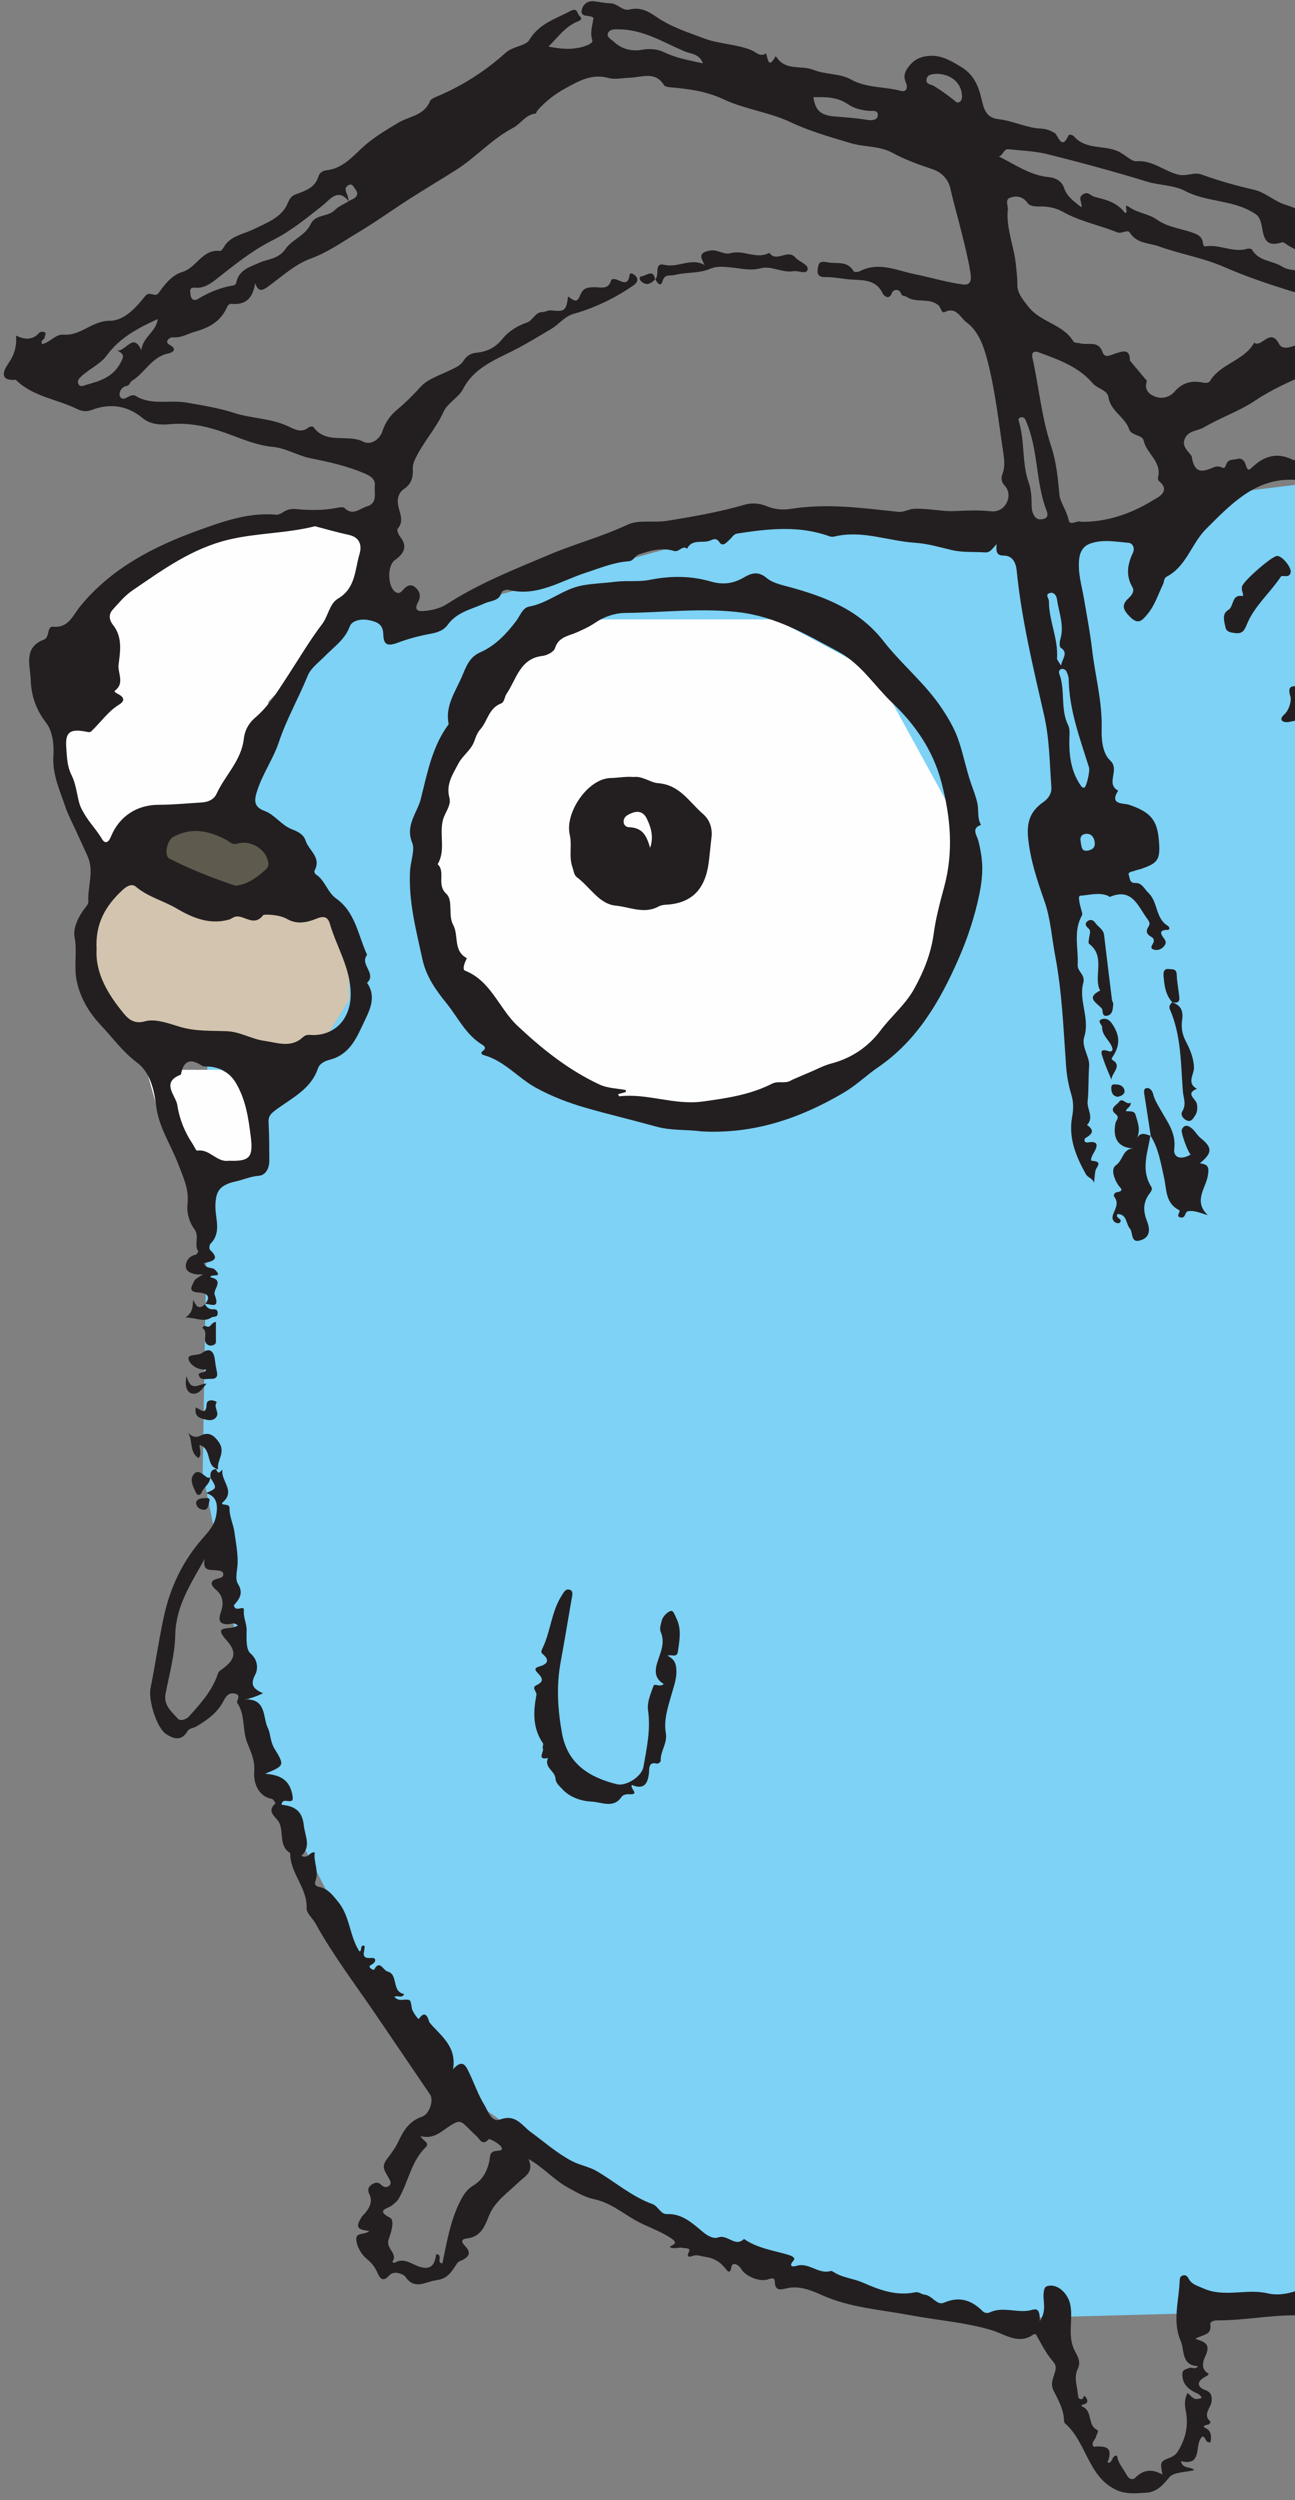 
<svg width="115px" height="222px" viewBox="0 0 115 222" version="1.1" xmlns="http://www.w3.org/2000/svg" xmlns:xlink="http://www.w3.org/1999/xlink">
    <rect x="0" y="0" width="115" height="222" fill="#808080" stroke="none"/>
    <g id="draft" stroke="none" stroke-width="1" fill="none" fill-rule="evenodd">
        <g id="Learn-Copy" transform="translate(-1325, -97)">
            <g id="Group-54" transform="translate(1325, 97)">
                <polygon id="Fill-1" fill="#7DD2F5" points="32.578 52.106 25.15 62.056 20.692 71.365 18.317 95.778 18.317 111.226 18 130.844 23.362 157.007 36.694 182.769 55.819 196.362 84.283 206 108.049 205.36 128.507 199.847 141.834 182.786 143 167.094 138.654 146.026 134.878 99.025 127.819 74.428 118.072 61.518 122.327 49.266 121.311 45.413 115.481 43 106.003 44.155 102.377 47.878 70.709 45.6 35.988 55.095"></polygon>
                <polygon id="Fill-2" fill="#FEFEFE" points="10.232 77 5 67.938 7.616 55.401 12.486 49.76 25.005 46 34 46 34 52.183 23.852 62.278 21.525 73.753 15.951 72.688"></polygon>
                <polygon id="Fill-3" fill="#FEFEFE" points="50.185 55 41.701 63.01 38 73.547 39.741 87.742 50.185 96.558 65.069 100 76.297 95.483 83.259 86.021 85 72.902 77.806 59.782 68.899 55"></polygon>
                <polygon id="Fill-4" fill="#D2C4AE" points="10.193 77 8 82.979 9.096 88.726 11.787 93 18.555 93 23.671 93 28.397 93 31 88.792 31 82.438 25.798 79.75 16.34 79.75"></polygon>
                <polygon id="Fill-5" fill="#5E5A4D" points="12 74.06 12 77.29 16.103 80 26 80 25.223 74.969 21.335 74.06 15.579 73"></polygon>
                <polygon id="Fill-6" fill="#FEFEFE" points="13 95 14.073 98.803 17.422 106 23 104.273 23 96.832 19.619 95"></polygon>
                <g id="Group-53" fill="#231F20">
                    <path d="M95.946,74.569 C95.936,74.476 95.948,74.074 96.46,74.044 C96.895,74.017 97.137,74.316 97.207,74.735 C97.279,75.183 97.095,75.429 96.636,75.525 C96.05,75.646 96.037,75.255 95.946,74.569 M94.213,59.101 C93.997,58.717 93.855,58.587 93.865,58.468 C93.993,56.72 93.137,55.113 93.148,53.38 C93.148,53.121 92.767,52.791 93.235,52.656 C93.572,52.56 93.814,52.876 93.855,53.176 C94.022,54.367 94.532,55.529 94.16,56.772 C94.092,57.005 94.067,57.426 94.192,57.511 C94.884,57.976 94.379,58.398 94.213,59.101 M83.136,6.556 C84.415,6.548 85.342,7.321 85.423,8.427 C85.44,8.657 85.432,8.897 85.23,9.041 C84.983,9.215 84.852,8.996 84.673,8.858 C84.115,8.427 83.55,8.004 82.947,7.644 C82.669,7.48 82.208,7.501 82.279,7.049 C82.353,6.582 82.805,6.594 83.136,6.556 M72.233,8.631 C73.308,8.604 74.369,8.61 75.303,9.256 C75.845,9.631 76.452,9.765 77.091,9.842 C77.418,9.882 78.004,9.708 77.951,10.269 C77.909,10.712 77.331,10.7 77.006,10.646 C76.051,10.483 75.047,10.419 74.121,10.343 C72.828,10.235 72.403,9.771 72.233,8.631 M90.447,37.303 C90.434,37.207 90.529,37.043 90.752,37.05 C91.022,37.062 91.075,37.313 91.166,37.525 C92.216,40.034 91.963,42.841 92.946,45.367 C93.061,45.666 93.08,45.978 92.661,46.084 C92.345,46.163 92.063,46.127 91.861,45.83 C91.661,45.537 91.614,45.207 91.612,44.865 C91.61,44.179 91.579,43.489 91.349,42.843 C90.725,41.091 91.037,39.19 90.447,37.303 M62.424,5.626 C61.177,5.348 60.052,5.159 59.001,4.649 C58.377,4.347 57.714,4.298 57.022,4.419 C56.064,4.587 55.198,4.352 54.478,3.68 C54.241,3.46 53.797,3.266 54.018,2.89 C54.207,2.565 54.635,2.602 55.03,2.608 C57.169,2.64 58.935,3.778 60.806,4.566 C61.319,4.783 62.097,4.749 62.424,5.626 M96.282,69.941 C96.131,69.964 96.065,69.914 95.823,69.525 C95.084,68.329 94.933,66.993 94.961,65.634 C94.971,65.214 95.033,64.757 94.861,64.411 C94.135,62.952 94.63,61.299 94.065,59.823 C93.995,59.636 94.084,59.422 94.307,59.397 C94.426,59.384 94.627,59.479 94.678,59.579 C94.793,59.809 94.899,60.074 94.903,60.325 C94.95,63.069 95.912,65.598 96.713,68.164 C96.806,68.463 96.479,69.911 96.282,69.941 M10.397,31.127 C11.089,31.441 10.995,31.693 10.673,32.273 C9.989,33.512 8.855,33.838 7.666,34.17 C7.418,34.238 7.129,34.41 6.966,34.106 C6.829,33.845 7.006,33.618 7.216,33.424 C7.932,32.757 8.934,32.312 9.465,31.583 C10.651,29.96 12.265,29.134 14.006,28.331 C13.877,29.478 12.666,29.92 12.554,31.101 C11.826,29.472 11.199,31.22 10.397,31.127 M21.028,78.634 C20.992,78.642 20.949,78.664 20.918,78.655 C18.907,77.973 16.922,77.209 15.036,76.234 C14.543,75.977 14.839,74.62 15.365,74.329 C16.989,73.428 18.542,73.766 20.073,74.567 C20.393,74.733 20.616,75.051 21.081,74.913 C22.128,74.599 23.362,75.238 23.727,76.234 C23.846,76.563 23.926,76.916 23.631,77.183 C22.877,77.863 22.087,78.492 21.028,78.634 M20.315,103.071 C19.24,103.243 18.616,101.985 17.51,102.178 C17.412,102.195 17.238,101.773 17.094,101.558 C16.397,100.515 15.922,99.339 15.749,98.141 C15.624,97.281 14.251,96.117 16.049,95.431 C16.072,95.421 16.079,95.363 16.087,95.325 C16.327,94.148 16.939,93.983 17.907,94.618 C18.102,94.747 18.419,94.688 18.682,94.72 C19.678,94.836 20.434,95.302 20.956,96.181 C21.822,97.644 22.06,99.275 22.266,100.913 C22.502,102.79 22.168,103.141 20.315,103.071 M88.701,13.892 C89.09,13.79 89.134,13.206 89.553,13.252 C90.735,13.376 91.941,13.42 93.084,13.707 C96.031,14.446 98.967,15.243 101.87,16.132 C102.993,16.476 104.242,16.428 105.24,16.956 C107.148,17.959 109.406,17.729 111.276,18.87 C111.66,19.104 111.756,19.178 111.917,19.583 C112.264,20.454 111.954,22.141 113.848,21.518 C113.928,21.491 114.062,21.571 114.147,21.631 C114.981,22.228 115.996,22.48 116.831,23.107 C117.202,23.387 117.141,23.566 117.154,23.899 C117.17,24.307 116.93,24.428 116.689,24.318 C115.767,23.895 114.642,24.167 113.83,23.659 C112.969,23.12 111.76,23.203 111.187,22.17 C111.142,22.088 110.903,22.049 110.786,22.085 C109.52,22.478 108.325,21.676 107.074,21.873 C106.909,21.898 106.841,21.773 106.822,21.582 C106.762,20.992 106.352,20.811 105.822,20.631 C104.792,20.28 103.675,20.168 102.749,19.507 C102.008,18.976 101.048,18.932 100.271,18.384 C99.668,17.957 100.295,18.936 99.897,18.91 C99.224,17.984 98.229,17.73 97.211,17.487 C96.855,17.402 96.626,16.933 96.139,17.277 C95.681,17.596 96.141,17.993 96.025,18.407 C95.356,17.868 94.746,17.464 94.489,16.676 C94.3,16.105 93.746,15.784 93.181,15.733 C91.511,15.586 90.186,14.639 88.701,13.892 M96.035,46.339 C95.695,46.135 95.012,46.766 94.897,46.174 C94.734,45.343 94.145,44.638 94.078,43.901 C93.942,42.432 93.799,40.977 93.334,39.584 C92.485,37.046 92.269,34.384 91.687,31.795 C91.564,31.245 91.857,31.146 92.23,31.284 C93.976,31.933 95.757,32.539 97.025,34.025 C97.445,34.516 98.337,34.627 98.434,35.266 C98.626,36.534 99.906,37.011 100.275,38.127 C100.462,38.694 101.445,38.604 101.56,39.123 C101.819,40.295 103.212,41.015 102.828,42.415 C102.804,42.502 102.855,42.659 102.927,42.718 C104.044,43.659 102.728,44.213 102.409,44.411 C100.492,45.592 98.392,46.348 96.035,46.339 M8.579,84.281 C8.445,81.971 9.414,80.403 10.849,79.063 C11.176,78.757 11.664,78.4 12.061,78.734 C13.142,79.649 14.512,79.98 15.698,80.679 C17.108,81.51 18.612,82.132 20.317,81.663 C20.525,81.609 20.703,81.442 20.909,81.397 C21.693,81.231 22.536,82.346 23.372,81.265 C23.449,81.166 24.814,81.206 25.489,81.601 C26.396,82.132 27.317,81.9 28.158,81.556 C28.803,81.293 29.13,81.471 29.286,82.009 C29.889,84.077 31.107,85.923 31.143,88.206 C31.177,90.277 29.944,91.876 27.848,91.912 C27.519,91.918 27.22,91.806 26.912,92.092 C25.839,93.089 24.665,92.596 23.427,92.417 C22.294,92.254 21.347,91.621 20.155,91.572 C18.767,91.513 17.353,91.6 15.941,91.171 C14.966,90.874 13.773,90.427 12.841,90.699 C11.894,90.973 11.341,90.413 11.061,90.081 C9.615,88.352 8.447,86.439 8.579,84.281 M89.481,18.732 C89.604,18.392 89.179,17.757 89.684,17.562 C90.205,17.362 90.816,17.407 91.251,18.022 C91.477,18.343 91.973,18.337 92.398,18.335 C93.09,18.331 93.77,18.46 94.377,18.804 C95.897,19.664 97.613,19.983 99.209,20.628 C99.656,20.807 100.118,20.318 100.337,20.664 C100.959,21.648 102.053,21.565 102.934,21.884 C104.811,22.565 106.832,22.89 108.652,23.685 C112.431,25.337 116.412,26.329 120.309,27.592 C120.58,27.679 120.833,27.762 120.831,28.085 C120.831,28.38 120.57,28.4 120.353,28.465 C118.971,28.877 118.001,30.294 116.347,30.084 C116.104,30.054 115.826,30.353 115.55,30.464 C114.892,30.727 113.93,31.194 113.589,30.549 C112.792,29.035 112.066,30.91 111.378,30.432 C110.476,32.037 108.389,32.277 107.444,33.845 C107.348,34.004 107.081,34.028 106.822,33.974 C105.843,33.764 105.008,33.964 104.306,34.775 C103.879,35.27 103.208,35.457 102.569,35.215 C102.042,35.015 101.628,34.627 101.813,33.947 C101.845,33.822 101.845,33.73 101.719,33.666 L100.341,32.021 C100.343,30.903 99.674,31.203 99.038,31.396 C98.651,31.513 98.116,31.861 97.919,31.288 C97.536,30.167 96.598,30.695 95.912,30.487 C95.702,30.424 95.424,30.496 95.29,30.277 C94.369,28.775 92.426,28.635 91.334,27.248 C90.818,26.596 90.33,26.016 90.343,25.252 C90.355,24.678 90.271,24.137 90.222,23.581 C90.082,21.969 89.379,20.45 89.481,18.732 M27.971,46.73 C28.929,46.978 29.935,47.274 30.956,47.492 C31.965,47.705 32.154,48.436 31.925,49.2 C31.502,50.602 31.596,52.231 30.005,53.163 C29.266,53.596 29.133,54.73 28.617,55.404 C27.542,56.812 26.653,58.328 25.691,59.8 C24.774,61.197 23.933,62.646 22.639,63.746 C22.07,64.23 21.727,64.895 21.654,65.581 C21.442,67.537 19.983,68.843 19.221,70.508 C18.99,71.01 18.463,71.226 17.898,71.26 C16.629,71.334 15.361,71.464 14.091,71.464 C12.167,71.464 10.584,72.481 9.845,74.306 C9.668,74.745 9.36,75.019 9.057,74.501 C8.401,73.378 7.329,72.469 7.012,71.207 C6.811,70.406 6.717,69.548 6.35,68.822 C5.948,68.026 5.948,67.189 5.885,66.38 C5.779,64.972 6.237,64.683 7.753,64.993 C7.919,65.027 8.004,65.035 8.129,64.916 C8.946,64.143 9.581,63.183 10.562,62.58 C11.049,62.281 11.089,61.973 10.56,61.669 C10.409,61.58 10.072,61.433 10.208,61.329 C11.102,60.658 10.433,59.762 10.531,59.002 C10.685,57.838 10.887,56.563 10.038,55.495 C9.692,55.058 9.624,54.569 9.998,54.151 C10.545,53.545 11.085,52.891 11.753,52.437 C14.437,50.608 17.032,48.697 20.338,47.913 C22.85,47.318 25.413,47.374 27.971,46.73 M22.659,25.142 C22.931,25.929 23.266,25.838 23.812,25.443 C25.03,24.558 26.2,23.468 27.574,22.969 C29.135,22.402 30.417,21.465 31.793,20.648 C33.341,19.726 34.806,18.664 36.326,17.691 C37.704,16.808 39.112,15.971 40.496,15.094 C42.271,13.97 43.667,12.346 45.571,11.35 C46.227,11.006 46.665,10.186 47.552,10.084 C47.62,10.077 47.656,9.89 47.728,9.808 C48.44,9.001 49.3,8.336 50.223,7.835 C51.378,7.21 52.557,6.514 54.028,6.921 C54.62,7.085 55.298,6.917 55.933,6.902 C56.967,6.877 58.181,6.278 58.963,7.559 C59.039,7.68 59.29,7.731 59.466,7.748 C61.116,7.888 62.7,8.087 64.275,8.826 C66.141,9.704 68.307,9.954 70.171,10.836 C71.925,11.666 73.739,12.169 75.565,12.717 C76.775,13.078 78.085,12.934 79.249,13.569 C80.368,14.179 81.569,14.614 82.788,15.017 C83.557,15.27 84.2,15.846 84.406,16.772 C84.68,18.022 85.049,19.248 85.353,20.492 C85.64,21.659 85.947,22.831 86.143,24.016 C86.223,24.496 86.41,25.377 85.529,25.263 C84.092,25.08 82.69,24.642 81.264,24.354 C79.643,24.026 78.04,23.205 76.342,24.088 C76.197,24.165 75.856,24.175 75.813,24.099 C75.246,23.109 74.312,23.457 73.469,23.29 C72.872,23.171 72.715,23.313 72.647,23.695 C72.573,24.097 72.496,24.611 73.248,24.604 C73.923,24.594 74.598,24.719 75.27,24.795 C76.427,24.925 77.737,24.672 78.395,26.076 C78.444,26.178 78.924,26.749 79.204,26.019 C79.35,25.639 79.871,25.673 79.987,26.01 C80.108,26.365 80.333,26.24 80.488,26.348 C81.346,26.953 82.482,26.392 83.336,27.108 C83.567,27.301 83.584,27.869 83.918,27.701 C84.926,27.2 85.34,28.278 85.793,28.595 C86.867,29.351 87.353,30.717 87.693,32.035 C88.393,34.739 88.687,37.515 89.103,40.269 C89.194,40.87 89.249,41.491 89.03,42.058 C88.854,42.518 88.946,42.833 89.251,43.162 C89.997,43.976 89.311,45.553 87.996,45.403 C86.903,45.279 85.844,45.337 84.769,45.384 C83.555,45.435 82.365,45.107 81.136,45.186 C80.648,45.216 80.287,45.507 79.72,45.447 C76.597,45.11 73.46,44.683 70.309,45.175 C69.568,45.29 68.872,45.267 68.15,44.969 C67.53,44.712 66.831,44.613 66.148,44.812 C63.87,45.471 61.545,45.88 59.205,46.252 C58.024,46.439 56.727,46.118 55.706,46.6 C53.466,47.656 51.077,48.283 48.803,49.243 C45.675,50.563 42.533,51.798 39.668,53.654 C39.15,53.989 38.481,54.163 37.861,54.236 C37.484,54.28 36.596,54.41 37.137,53.439 C37.422,52.925 37.258,52.456 36.842,52.127 C36.428,51.802 36.069,52.059 35.774,52.398 C35.589,52.609 35.409,52.768 35.103,52.558 C34.409,52.082 34.384,50.22 35.054,49.746 C35.802,49.213 36.261,48.588 35.543,47.675 C35.392,47.482 35.222,47.064 35.309,46.964 C35.942,46.235 35.445,45.498 35.345,44.797 C35.256,44.175 35.458,43.702 35.889,43.411 C36.547,42.965 36.692,42.361 36.658,41.671 C36.641,41.304 36.755,40.998 36.9,40.698 C37.594,39.25 38.709,38.059 39.379,36.587 C39.755,35.758 40.722,35.317 41.125,34.539 C42.063,32.719 43.841,32.001 45.461,31.194 C46.665,30.593 47.781,29.897 48.928,29.223 C49.631,28.809 50.138,28.096 50.922,27.875 C52.852,27.331 54.618,26.465 56.262,25.339 C56.563,25.133 56.75,24.812 56.425,24.487 C56.309,24.371 55.946,24.111 55.903,24.443 C55.771,25.426 55.211,24.984 54.769,24.829 C54.553,24.753 54.311,24.755 54.272,24.895 C54.015,25.779 53.321,25.484 52.746,25.501 C52.215,25.518 51.796,25.537 51.531,26.195 C51.268,26.851 51.068,26.807 50.45,26.322 C50.281,27.59 50.145,27.701 48.949,27.561 C48.679,27.529 48.423,27.709 48.193,27.709 C47.493,27.709 47.363,28.453 46.756,28.656 C45.972,28.916 45.153,29.427 44.643,30.064 C43.996,30.869 43.248,31.237 42.306,31.322 C41.794,31.369 41.414,31.636 41.191,31.995 C40.9,32.462 40.477,32.622 40.038,32.842 C39.11,33.306 37.997,33.63 37.345,34.357 C36.691,35.083 36.012,35.752 35.273,36.372 C34.653,36.891 34.222,37.491 33.963,38.284 C33.719,39.033 32.927,39.556 32.269,39.224 C30.852,38.505 28.952,39.503 27.823,37.906 C27.782,37.848 27.496,37.874 27.402,37.954 C26.769,38.485 26.143,38.116 25.608,37.863 C24.071,37.133 22.355,37.177 20.75,36.655 C19.448,36.232 17.968,35.992 16.556,35.748 C15.049,35.485 13.435,36.026 12.027,35.145 C11.915,35.077 11.711,35.085 11.584,35.138 C11.252,35.276 10.847,35.656 10.639,35.164 C10.549,34.956 10.705,34.348 11.259,34.27 C11.505,34.238 11.556,33.913 11.713,33.821 C12.875,33.112 13.48,31.666 14.975,31.381 C15.191,31.339 15.868,31.063 15.057,30.619 C14.531,30.332 15.108,29.929 15.327,29.952 C16.093,30.03 16.686,29.625 17.359,29.44 C18.614,29.092 19.62,28.506 20.157,27.285 C20.247,27.078 20.357,26.966 20.555,26.983 C21.871,27.11 22.47,26.409 22.659,25.142 M30.984,17.895 C30.929,17.678 30.903,17.445 30.814,17.245 C30.685,16.948 30.579,16.682 30.92,16.459 C31.116,16.33 31.275,16.381 31.392,16.568 C31.566,16.844 31.886,17.12 31.617,17.462 C31.468,17.653 31.182,17.736 30.959,17.868 C30.544,18.127 30.063,18.32 29.729,18.66 C29.116,19.282 28.007,19 27.581,19.915 C27.109,20.926 25.926,21.278 25.37,22.087 C24.731,23.016 23.852,22.971 23.051,23.322 C22.192,23.699 21.192,23.967 20.975,25.118 C20.96,25.205 20.837,25.328 20.75,25.341 C19.608,25.522 18.567,25.944 17.582,26.545 C17.174,26.794 16.938,26.513 16.909,26.106 C16.892,25.832 16.796,25.492 17.344,25.549 C18.07,25.622 18.686,25.205 19.211,24.789 C20.816,23.523 22.398,22.236 24.241,21.315 C25.861,20.507 27.237,19.358 28.651,18.245 C29.271,17.759 30.016,16.619 30.984,17.895 M137.176,112.946 C137.083,112.53 137.276,112.152 136.94,111.657 C136.539,111.067 136.435,110.264 136.804,109.349 C137.1,108.614 136.7,107.55 136.478,106.662 C136.242,105.721 136.739,104.634 135.841,103.81 C135.586,103.576 136.35,103.497 136.189,103.272 C135.685,102.571 136.465,101.813 136.144,101.272 C135.66,100.458 135.709,99.793 136.146,99.05 C136.199,98.961 136.204,98.846 136.231,98.744 C135.063,98.551 136.074,97.34 135.38,96.926 C135.694,96.538 135.492,96.134 135.499,95.718 C135.528,94.223 134.894,92.772 135.025,91.37 C135.163,89.888 134.486,88.696 134.331,87.35 C134.087,85.233 133.335,83.234 132.685,81.227 C132.45,80.509 132.22,79.517 131.04,79.375 C131.358,79.086 132.31,78.746 131.091,78.536 C131.573,77.419 130.554,76.746 130.267,75.865 C129.615,73.855 128.53,72.103 126.693,70.924 C126.609,70.869 126.545,70.765 126.504,70.67 C125.653,68.743 124.309,67.218 122.729,65.846 C122.319,65.488 122.109,64.812 121.976,64.243 C121.727,63.158 121.065,62.51 120.122,62.017 C119.67,61.779 119.345,61.491 119.566,60.764 C120.033,59.225 120.986,57.959 121.663,56.546 C122.122,55.586 122.74,54.696 122.523,53.507 C122.406,52.864 122.74,52.207 123.037,51.638 C123.215,51.3 123.296,50.946 123.453,50.627 C123.933,49.636 124.073,48.495 123.738,47.601 C123.292,46.411 124.283,44.846 123.012,44.065 C121.88,43.37 121.504,41.792 119.888,41.639 C119.495,41.603 119.122,40.783 118.377,40.921 C118.105,40.972 117.809,40.664 117.557,41.106 C117.459,41.276 117.013,41.336 116.858,40.941 C116.508,40.034 115.922,40.184 115.336,40.647 C115.138,40.803 115.009,40.932 114.767,40.811 C113.431,40.157 112.293,40.471 111.242,41.457 C110.83,41.843 110.792,41.786 110.59,41.181 C110.482,40.86 110.217,40.65 109.894,40.747 C109.565,40.845 109.106,40.751 108.934,41.147 C108.75,41.573 108.773,41.622 108.433,41.482 C108.066,41.329 107.803,41.488 107.482,41.616 C106.476,42.019 106.049,41.743 105.841,40.63 C105.834,40.592 105.851,40.546 105.834,40.52 C105.48,40.013 104.855,39.586 105.272,38.842 C105.622,38.216 106.376,38.267 106.915,37.948 C108.393,37.075 110.102,36.493 111.461,35.574 C114.493,33.531 118.077,32.717 121.113,30.651 C123.09,29.304 125.141,27.82 127.494,27.061 C128.386,26.771 128.396,26.104 128.415,25.503 C128.451,24.237 126.725,22.389 125.455,22.179 C124.46,22.015 123.46,21.884 122.481,21.658 C122.009,21.548 121.383,21.54 121.271,20.826 C121.256,20.726 120.995,20.558 120.935,20.59 C119.43,21.361 118.468,19.218 116.99,19.855 C116.907,19.889 116.693,19.751 116.614,19.641 C115.95,18.723 114.967,18.471 113.954,18.108 C113.073,17.793 112.306,17.06 111.351,16.846 C109.773,16.491 108.225,16.047 106.709,15.5 C105.998,15.243 105.397,15.703 104.598,15.499 C103.352,15.181 102.339,14.204 100.906,14.317 C100.452,14.353 99.842,13.639 99.146,13.373 C97.912,12.9 96.388,13.269 95.394,12.131 C95.267,11.984 94.944,11.898 94.889,12.019 C94.262,13.429 93.959,11.985 93.663,11.812 C93.284,11.592 92.91,11.441 92.515,11.426 C91.181,11.377 89.984,10.732 88.667,10.581 C87.948,10.498 87.495,10.154 87.258,9.185 C86.979,8.032 86.725,6.76 85.313,5.917 C84.41,5.377 83.629,4.921 82.646,4.955 C82.007,4.978 81.357,5.144 80.841,5.741 C80.384,6.267 80.166,6.694 80.448,7.344 C80.637,7.782 80.506,8.21 79.992,8.07 C78.531,7.669 76.977,7.843 75.55,7.049 C74.588,6.512 73.286,6.628 72.235,6.204 C71.176,5.779 69.815,6.295 69.014,5.146 C68.976,5.089 68.925,5.042 68.878,4.991 C68.22,6.189 68.199,5.21 68.029,4.742 C67.494,5.099 67.135,4.619 66.721,4.451 C65.358,3.903 63.842,3.914 62.508,3.406 C61.097,2.869 59.615,2.408 58.345,1.535 C57.599,1.021 56.884,0.595 55.888,0.851 C55.3,1.002 54.839,0.306 54.2,0.293 C53.714,0.284 53.23,0.168 52.746,0.113 C52.155,0.045 51.769,0.405 51.661,0.894 C51.54,1.444 52.073,1.382 52.423,1.453 C52.525,1.472 52.705,1.552 52.701,1.586 C52.625,2.245 52.366,2.859 52.599,3.581 C52.688,3.855 52.03,4.088 51.618,4.19 C50.688,4.426 49.765,4.349 48.705,4.135 C49.542,3.313 50.166,2.393 51.227,1.939 C51.469,1.837 51.814,1.729 51.461,1.41 C51.249,1.215 51.293,0.637 50.654,0.979 C49.321,1.688 47.871,2.086 46.992,3.566 C46.688,4.078 45.56,4.095 44.906,4.685 C43.066,6.339 40.993,7.661 38.696,8.614 C38.496,8.697 38.241,8.829 38.171,9.005 C37.662,10.26 36.354,10.317 35.398,10.882 C34.279,11.545 33.109,12.252 32.207,13.083 C31.205,14.004 30.392,14.969 28.969,15.124 C28.627,15.16 28.368,15.378 28.285,15.652 C27.977,16.684 27.109,16.941 26.251,17.262 C25.907,17.39 25.731,17.604 25.546,18.052 C25.026,19.314 23.669,19.794 22.519,20.357 C21.569,20.824 20.434,20.932 19.849,21.988 C19.779,22.111 19.627,22.298 19.537,22.287 C17.97,22.088 17.467,23.786 16.164,24.16 C15.323,24.4 14.635,25.22 14.114,25.981 C13.754,26.509 13.316,25.751 12.877,26.307 C12.078,27.321 11.017,28.491 9.743,28.486 C8.167,28.476 7.171,29.848 5.64,29.716 C4.925,29.653 4.439,30.423 3.734,30.553 C3.558,30.198 3.957,30.173 3.965,29.952 C3.972,29.789 4.188,29.593 3.919,29.487 C3.8,29.44 3.572,29.451 3.504,29.532 C2.927,30.201 2.243,30.19 1.424,29.801 C1.502,30.785 1.254,31.541 0.734,32.288 C0.292,32.927 -0.086,33.847 1.407,33.726 C2.91,35.227 5.027,35.427 6.823,36.308 C7.267,36.527 7.685,36.578 8.121,36.411 C9.772,35.775 11.322,36.013 12.652,37.118 C13.41,37.749 14.389,37.731 15.068,37.668 C17.096,37.483 18.869,37.991 20.71,38.694 C21.833,39.121 22.998,39.567 24.245,39.687 C25.411,39.794 26.461,40.475 27.564,40.692 C29.217,41.017 30.819,41.378 32.373,42.041 C32.938,42.283 33.349,42.569 33.286,43.145 C33.216,43.793 33.557,44.678 32.579,44.971 C31.94,45.161 31.326,45.836 30.591,45.11 C30.475,44.997 30.148,45.054 29.933,45.095 C28.708,45.331 27.483,45.328 26.247,45.201 C25.875,45.163 25.5,45.241 25.166,45.466 C24.982,45.587 24.746,45.725 24.548,45.706 C22.079,45.479 19.788,46.307 17.565,47.112 C13.603,48.546 9.881,50.474 7.133,53.826 C6.458,54.65 6.093,55.794 4.7,55.65 C4.445,55.623 4.335,55.903 4.296,56.13 C4.245,56.404 4.141,56.708 3.914,56.793 C2.031,57.494 2.695,59.129 2.729,60.382 C2.763,61.737 3.197,63.03 4.114,64.211 C4.666,64.921 4.812,66.137 4.744,67.097 C4.626,68.762 5.33,70.219 5.812,71.668 C6.004,72.25 6.405,73.038 6.709,73.696 C7.065,74.459 7.426,75.244 7.776,76.022 C8.382,77.368 7.766,78.729 7.845,80.082 C7.855,80.271 7.656,80.49 7.52,80.668 C6.974,81.374 6.466,82.41 6.621,83.209 C6.864,84.464 6.566,85.725 6.785,86.957 C7.061,88.507 7.878,89.888 8.902,90.975 C9.968,92.105 10.877,93.39 12.17,94.356 C13.356,95.24 13.692,96.797 13.866,98.209 C14.102,100.101 15.159,101.626 15.809,103.328 C16.251,104.481 16.796,105.583 16.654,106.874 C16.563,107.698 16.807,108.533 17.259,109.142 C17.748,109.803 17.2,110.506 17.599,111.099 C17.626,111.141 17.467,111.402 17.369,111.419 C16.654,111.549 16.397,112.243 16.535,112.642 C16.677,113.052 17.372,113.237 18.024,113.161 C17.699,113.399 17.338,113.528 17.242,113.764 C17.094,114.123 16.584,114.713 17.616,114.773 C18.085,114.802 18.903,114.947 18.215,115.801 L18.183,115.773 C18.711,115.779 19.574,116.302 19.064,114.966 C18.89,114.511 19.964,113.672 18.69,113.426 C18.678,113.046 19.884,113.558 19.096,112.751 C18.845,112.492 18.317,112.719 18.096,112.169 C18.733,112.016 19.642,111.895 18.65,110.986 C18.563,110.907 18.584,110.553 18.682,110.455 C19.694,109.448 19.115,108.233 19.128,107.108 C19.147,105.738 19.512,105.239 20.926,104.916 C21.608,104.759 22.242,104.466 22.975,104.409 C23.606,104.358 23.92,103.731 23.916,103.062 C23.909,101.934 23.916,100.806 23.85,99.681 C23.816,99.112 24.037,98.899 24.495,98.557 C25.894,97.512 27.599,96.733 28.228,94.892 C28.411,94.35 28.999,94.178 29.377,94.076 C31.007,93.626 31.647,92.216 32.222,90.977 C32.723,89.897 33.524,88.605 32.594,87.278 C33.477,86.458 31.94,85.653 32.576,84.831 C32.593,84.806 32.585,84.751 32.57,84.719 C31.789,83.005 31.559,80.996 29.844,79.781 C29.067,79.229 28.865,78.154 28.026,77.627 C27.954,77.581 27.891,77.385 27.927,77.317 C28.583,76.136 27.406,75.518 27.128,74.626 C26.929,73.989 26.188,73.749 25.89,73.626 C24.943,73.237 24.4,72.341 23.485,72.005 C22.459,71.625 22.584,70.984 22.865,70.135 C23.357,68.656 24.279,67.352 24.756,65.923 C25.444,63.854 26.523,61.983 27.334,59.983 C27.597,59.331 28.33,58.798 28.865,58.25 C29.672,57.423 30.627,56.805 31.067,55.61 C31.26,55.089 32.116,54.928 32.757,55.068 C33.369,55.2 33.993,55.359 34.033,56.247 C34.067,56.994 34.146,57.523 35.328,57.071 C36.239,56.723 37.284,56.449 38.294,56.266 C38.889,56.158 39.418,55.952 39.745,55.497 C40.573,54.335 41.906,54.096 43.076,53.564 C43.618,53.316 44.339,53.393 44.541,52.594 C44.571,52.471 44.962,52.326 45.14,52.373 C47.68,53.033 49.801,51.574 52.013,50.859 C53.274,50.453 54.485,49.933 55.818,49.841 C56.279,49.807 56.374,49.353 56.727,49.236 C57.74,48.899 58.778,48.591 59.831,48.92 C60.322,49.075 60.566,48.393 61.018,48.716 C61.466,47.824 62.388,48.272 63.059,48.004 C63.345,47.888 63.6,47.722 63.903,48.168 C64.205,48.61 64.572,48.111 64.814,47.896 C65.029,47.703 65.133,47.429 65.488,47.374 C68.226,46.953 70.955,46.643 73.649,47.618 C73.783,47.667 73.955,47.679 74.093,47.645 C76.541,47.047 78.847,48.034 81.213,48.193 C82.408,48.272 83.433,48.59 84.54,48.848 C85.489,49.071 86.508,48.985 87.495,49.053 C87.933,49.081 88.12,48.72 88.5,48.323 C88.447,48.977 88.487,49.336 89.143,49.336 C89.916,49.336 90.217,49.982 90.281,50.636 C90.716,55 91.744,59.25 92.717,63.506 C93.201,65.624 93.211,67.764 93.364,69.899 C93.404,70.436 93.124,70.899 92.64,71.233 C91.54,71.997 91.156,72.944 91.298,74.389 C91.493,76.383 92.113,78.192 92.759,80.044 C93.3,81.59 93.396,83.255 93.702,84.865 C94.32,88.108 94.436,91.39 94.672,94.667 C94.732,95.516 94.887,96.376 95.135,97.188 C95.345,97.873 95.332,98.5 95.207,99.184 C94.872,101.042 95.538,102.667 96.422,104.254 C96.611,104.593 96.978,104.581 97.156,105.022 C97.205,104.578 97.22,104.266 97.277,103.96 C97.339,103.62 97.993,103.155 96.993,103.081 C96.763,103.064 96.98,102.618 97.142,102.344 C97.428,101.862 97.643,101.27 96.642,101.442 C96.222,101.514 96.262,101.129 96.388,101.057 C96.997,100.709 97.239,100.38 96.53,99.898 C97.182,99.216 96.507,98.494 96.585,97.786 C96.698,96.75 96.638,95.703 96.719,94.656 C96.781,93.828 96.006,92.951 96.284,92.075 C96.804,90.436 95.774,88.852 96.194,87.301 C96.407,86.517 95.668,86.309 95.702,85.674 C95.78,84.215 95.292,82.716 96.067,81.31 C96.101,81.25 96.118,81.157 96.101,81.089 C95.957,80.55 95.653,79.554 95.929,79.537 C96.725,79.49 97.568,79.216 98.375,79.537 C98.443,79.564 98.526,79.658 98.57,79.641 C100.464,78.832 101.01,80.348 101.802,81.48 C101.989,81.747 102.203,81.956 101.997,82.268 C101.723,82.684 101.825,82.969 102.237,83.19 C102.428,83.291 102.505,83.449 102.443,83.659 C102.377,83.884 102.04,84.175 102.428,84.313 C102.702,84.409 103.068,84.366 103.341,84.056 C103.607,83.754 103.547,83.568 103.333,83.289 C103.072,82.947 102.915,82.588 103.617,82.578 C103.987,82.572 103.819,82.28 103.709,82.215 C102.592,81.556 102.847,80.099 101.983,79.286 C101.62,78.946 101.418,78.381 100.823,78.409 C100.297,78.434 100.337,77.959 100.248,77.736 C100.114,77.396 100.558,77.413 100.779,77.319 C100.949,77.245 101.142,77.222 101.318,77.162 C102.851,76.637 103.048,76.328 102.917,74.667 C102.77,72.785 102.152,72.11 100.275,71.464 C99.798,71.302 98.468,71.498 99.297,70.207 C98.135,69.591 99.49,68.361 98.585,67.526 C97.88,66.879 97.806,65.568 97.831,64.734 C97.897,62.329 97.26,60.044 96.986,57.712 C96.81,56.202 96.519,54.675 96.26,53.159 C96.061,51.999 95.708,50.884 95.829,49.674 C95.899,48.985 96.205,48.499 96.785,48.281 C97.895,47.866 99.061,48.106 100.199,48.198 C100.63,48.234 100.787,48.703 100.605,49.092 C100.123,50.115 99.955,51.097 100.566,52.146 C100.762,52.484 100.524,52.845 100.21,53.131 C99.581,53.702 99.709,54.132 100.324,54.752 C101.063,55.499 101.392,55.138 101.874,54.567 C102.547,53.771 102.843,52.791 103.282,51.88 C103.39,51.653 103.331,51.351 103.618,51.199 C105.367,50.279 105.8,48.272 107.098,46.978 C109.206,44.874 111.331,42.604 114.527,42.601 C116.419,42.599 118.506,42.984 119.975,44.411 C121.105,45.507 121.364,47.138 121.145,48.633 C120.84,50.702 120.893,52.84 120.13,54.832 C119.861,55.531 119.599,56.24 119.239,56.893 C118.842,57.615 118.43,58.288 118.285,59.14 C118.09,60.289 116.708,61.123 115.531,60.994 C114.926,60.93 114.225,60.718 114.603,61.883 C114.676,62.109 114.561,62.988 114.024,63.468 C113.489,63.946 113.973,64.2 114.468,64.109 C115.264,63.961 116.045,63.737 116.824,63.517 C117.555,63.311 118.032,63.495 118.589,64.092 C120.277,65.898 121.612,68.072 123.806,69.372 C124.364,69.701 124.487,70.275 124.674,70.776 C125.252,72.33 126.141,73.635 127.158,74.956 C127.936,75.964 129.099,77.016 128.842,78.693 C128.766,79.182 129.065,79.947 129.341,80.526 C129.861,81.618 130.201,82.75 130.475,83.927 C130.796,85.305 131.445,86.554 132.537,87.632 C132.076,87.815 131.386,88.059 132.252,88.686 C131.7,89.274 131.889,90.047 132.199,90.502 C133.309,92.129 132.862,94.065 133.399,95.807 C133.751,96.947 134.089,98.222 133.668,99.496 C133.6,99.704 133.758,100.004 133.857,100.242 C134.233,101.163 134.263,102.068 134.189,103.079 C134.104,104.271 134.371,105.53 134.711,106.694 C134.894,107.318 134.21,108.389 135.482,108.573 C135.068,108.888 135.248,109.389 135.102,109.775 C134.813,110.534 135.94,111.175 135.127,112.05 C134.747,112.456 136.325,113.261 137.193,112.919 C137.189,112.925 137.176,112.946 137.176,112.946" id="Fill-7"></path>
                    <path d="M145.35,174.376 C145.853,174.376 146.374,174.446 146.871,174.359 C147.584,174.236 147.711,175.075 148.117,175.124 C149.47,175.285 150.678,175.812 151.947,176.201 C153.183,176.583 152.954,177.656 153.621,178.21 C153.824,178.378 153.58,178.641 153.395,178.758 C152.831,179.114 152.289,179.569 151.669,179.758 C149.06,180.55 146.44,180.588 143.853,179.624 C143.56,179.514 143.047,179.516 143.117,179.093 C143.178,178.72 143.667,178.45 144.004,178.579 C144.631,178.821 144.497,178.473 144.711,178.091 C145.231,177.158 144.597,176.808 143.934,176.341 C145.819,176.23 146.1,175.784 145.35,174.376 L145.35,174.376 Z M21.127,144.354 C20.915,144.431 20.788,144.507 20.652,144.526 C19.887,144.635 19.081,144.514 20.127,145.669 C21.112,146.756 20.849,147.449 19.584,148.319 C19.356,148.476 19.342,148.668 19.267,148.867 C18.736,150.26 17.754,151.342 16.779,152.42 C16.537,152.684 16.017,152.879 15.777,152.603 C15.237,151.985 14.507,151.426 14.704,150.399 C15.036,148.665 15.528,146.924 15.564,145.178 C15.617,142.61 16.94,140.648 18.178,138.425 C17.947,139.563 18.675,139.378 19.223,139.444 C19.477,139.474 19.821,139.471 19.83,139.811 C19.838,140.051 19.569,140.123 19.339,140.179 C18.526,140.376 18.756,140.809 19.18,141.168 C19.89,141.77 19.853,142.492 19.586,143.248 C19.31,144.036 19.656,144.271 20.371,144.222 C20.584,144.208 20.796,144.025 21.127,144.354 L21.127,144.354 Z M38.734,200.168 C38.627,201.002 38.341,201.644 37.235,201.277 C36.538,201.047 35.861,200.431 35.029,200.937 C34.995,200.958 34.899,200.884 34.833,200.854 C35.385,200.106 34.217,199.664 34.512,198.857 C34.727,198.271 35.071,197.161 34.64,196.935 C33.306,196.237 34.464,196.128 34.795,195.846 C35.022,195.651 35.256,195.502 35.417,195.221 C36.271,193.731 36.513,191.93 37.81,190.662 C38.209,190.273 37.511,190.082 37.349,189.678 C38.167,189.897 38.744,189.615 39.271,189.243 C41.146,187.92 40.74,188.275 42.333,189.697 C42.6,189.933 42.823,190.611 43.403,189.954 C43.458,189.891 44.358,190.326 44.539,190.691 C44.721,191.05 44.131,190.946 43.881,191.031 C43.441,191.176 43.528,191.586 43.464,191.879 C43.254,192.82 42.861,193.576 41.986,194.098 C41.449,194.417 41.103,194.979 40.814,195.568 C39.972,197.284 39.67,199.142 39.286,200.985 C38.697,200.951 39.394,200.21 38.734,200.168 L38.734,200.168 Z M18.66,131.178 C19.286,132.161 19.286,132.161 18.291,132.586 C19.176,132.833 19.42,133.506 19.174,134.678 C19.006,135.475 18.503,136.027 18.004,136.592 C16.21,138.626 15.095,140.999 14.534,143.626 C14.087,145.713 13.789,147.829 13.365,149.921 C13.163,150.917 13.879,153.4 14.749,153.981 C15.371,154.395 16.11,154.653 16.634,153.75 C16.807,153.453 17.148,153.469 17.399,153.325 C18.407,152.745 19.337,152.07 19.883,150.985 C20.076,150.602 20.344,150.278 20.851,150.388 C21.51,150.53 20.943,151.029 21.062,151.203 C21.798,152.282 21.499,153.595 21.951,154.75 C22.255,155.525 22.652,156.281 22.575,157.299 C22.514,158.085 22.764,159.478 24.147,159.739 C24.282,159.765 24.476,160.126 24.469,160.134 C23.601,160.89 24.527,161.323 24.79,161.844 C25.225,162.71 24.722,163.914 25.773,164.549 C25.733,166.327 27.306,167.621 27.225,169.447 C27.204,169.882 27.756,170.33 28.011,170.791 C29.623,173.709 31.655,176.352 33.515,179.106 C35.067,181.404 36.64,183.691 38.19,185.989 C38.54,186.508 38.131,187.735 37.475,187.96 C36.36,188.343 35.852,189.15 35.372,190.173 C35.133,190.677 34.731,191.248 34.4,191.666 C33.801,192.425 34.186,192.768 34.462,193.31 C34.572,193.523 34.804,193.809 34.621,194.026 C34.408,194.281 34.103,194.266 33.833,193.994 C33.523,193.682 33.173,193.852 32.916,194.055 C32.667,194.251 32.65,194.538 32.808,194.865 C33.09,195.445 32.858,195.967 32.493,196.436 C32.376,196.585 32.219,196.706 32.12,196.863 C31.567,197.745 31.686,197.995 32.797,198.104 C32.425,198.479 31.621,198.203 31.638,198.824 C31.655,199.507 32.149,200.246 32.534,200.556 C33.001,200.932 33.292,201.304 33.512,201.803 C33.755,202.353 34.011,202.668 34.566,202.056 C35.048,201.525 35.905,202.022 35.992,202.158 C36.791,203.39 37.821,202.608 38.687,202.491 C39.651,202.358 39.95,201.982 40.579,200.996 C40.721,200.775 40.948,200.76 41.139,200.652 C41.649,200.365 41.821,200.023 41.364,199.514 C41.146,199.272 40.723,198.86 41.471,198.77 C42.685,198.624 43.037,197.73 43.415,196.776 C43.931,195.474 45.095,194.712 46.055,193.779 C46.579,193.268 47.467,192.902 46.932,191.719 C48.295,192.49 49.182,193.559 50.384,194.223 C51.148,194.646 51.923,195.107 52.73,195.277 C54.147,195.572 55.198,196.453 56.382,197.133 C57.417,197.732 58.576,198.067 59.586,198.749 C60.302,199.233 59.769,199.295 59.463,199.522 C59.856,199.777 60.277,199.505 60.661,199.613 C60.871,199.671 61.37,199.571 61.172,199.972 C60.918,200.482 61.255,200.418 61.463,200.336 C61.88,200.172 62.213,200.346 62.602,200.401 C63.445,200.522 64.013,200.884 64.498,201.538 C64.625,201.708 64.856,201.916 64.946,201.325 C65.028,200.811 65.574,201.073 65.82,201.48 C66.252,202.19 67.547,202.682 68.288,202.377 C68.559,202.268 68.799,202.304 68.804,202.566 C68.823,203.513 69.335,203.303 69.948,203.179 C71.023,202.959 72.033,203.375 72.978,203.798 C75.486,204.925 78.187,205.087 80.83,205.586 C83.25,206.042 85.714,206.208 88.113,206.932 C89.202,207.259 90.48,208.257 91.792,207.283 C91.835,207.249 91.981,207.261 92.001,207.297 C92.478,208.143 92.899,209.001 93.557,209.755 C94.171,210.464 93.064,211.277 93.544,212.252 C93.931,213.04 94.447,213.905 94.485,214.873 C94.489,214.981 94.502,215.13 94.572,215.188 C96.513,216.859 96.6,219.974 99.182,221.126 C100.014,221.499 100.931,221.406 101.812,221.346 C102.732,221.285 103.254,220.688 103.84,219.979 C104.233,219.505 105.25,219.548 106.053,219.344 C105.719,218.979 105.04,219.282 104.863,218.547 C106.889,219.029 105.999,217.008 106.777,216.356 C107.125,216.402 107.002,216.969 107.511,216.863 C107.545,216.509 107.607,216.132 107.324,215.788 C107.186,215.619 106.445,215.446 107.333,215.289 C107.405,215.277 107.511,215.056 107.503,215.049 C106.738,214.378 107.562,213.813 107.6,213.198 C107.624,212.809 107.585,212.433 107.04,212.238 C106.316,211.978 106.237,211.501 106.978,211.082 C107.135,210.993 107.445,210.851 107.278,210.751 C106.469,210.265 106.978,209.372 107.095,209.094 C107.522,208.088 106.891,207.941 106.156,207.686 C106.732,207.298 107.632,207.404 107.477,206.416 C107.433,206.144 107.825,206.044 108.089,206.045 C110.622,206.059 113.121,205.499 115.66,205.609 C115.807,205.616 116.077,205.598 116.089,205.548 C116.442,203.95 118.019,204.732 118.898,204.12 C119.525,203.681 120.38,203.558 120.882,202.891 C121.041,202.682 121.206,202.816 121.378,202.803 C121.932,202.765 122.514,202.262 123.013,202.933 C123.26,202.224 123.922,202.587 124.347,202.394 C125.086,202.062 125.589,201.336 126.413,201.056 C127.065,200.833 127.723,200.616 128.035,199.779 C128.169,199.416 128.961,199.476 129.364,200.098 C129.506,199.112 129.506,199.112 130.405,198.904 C130.458,198.524 129.963,198.524 129.92,198.21 C130.305,198.114 130.734,197.645 131.01,198.348 C131.082,197.602 132.029,197.428 132.118,196.742 C132.201,196.09 132.543,195.77 133.114,195.619 C133.513,195.513 133.587,195.141 133.736,194.86 C133.927,194.501 133.617,193.506 134.577,194.298 C134.613,194.327 134.836,194.234 134.849,194.172 C135.154,192.745 136.59,192.093 137.14,190.762 C137.435,190.054 138.551,189.651 139.135,188.927 C139.779,188.13 140.584,187.391 140.974,186.478 C141.246,185.845 140.985,184.993 142.002,184.845 C141.22,183.785 142.308,184.15 142.673,183.959 C142.737,183.927 142.841,183.851 142.832,183.817 C142.444,182.213 143.972,182.719 144.514,182.545 C145.599,182.2 146.835,182.268 148.009,182.26 C150.268,182.249 152.349,181.731 154.147,180.308 C154.856,179.747 154.867,177.588 154.327,176.507 C153.226,174.308 151.459,173.198 149.062,172.858 C147.924,172.696 146.832,172.231 145.703,171.972 C145.2,171.857 145.261,171.571 145.278,171.223 C145.312,170.579 145.575,169.931 144.987,169.334 C144.734,169.075 145.147,168.593 145.2,168.262 C145.352,167.317 144.338,166.898 144.535,166.011 C144.667,165.418 143.826,165.66 143.528,165.233 C143.968,164.891 144.093,164.496 143.666,163.987 C142.779,162.927 142.484,161.627 142.114,160.325 C141.957,159.775 141.932,158.964 141.204,158.567 C140.722,158.305 141.382,158.031 141.352,157.726 C141.248,156.651 140.566,155.623 141.085,154.495 C139.917,153.688 140.917,152.482 140.581,151.479 C140.439,151.059 140.256,150.611 140.095,150.188 C139.787,149.371 140.123,148.175 139.705,147.769 C138.668,146.76 139.836,145.911 139.569,144.949 C139.104,143.267 139.431,141.462 139.484,139.705 C139.507,138.932 139.825,138.099 139.437,137.29 C139.04,136.464 139.363,135.479 139.129,134.71 C138.953,134.132 138.93,133.412 139.029,133.115 C139.394,132.025 138.551,131.046 138.97,129.987 C139.28,129.201 139.456,128.322 138.913,127.536 C138.679,127.196 139.178,127.013 138.993,126.709 C138.8,126.397 139.386,125.573 138.36,125.788 C138.212,125.82 137.914,125.478 138.038,125.278 C138.842,123.974 138.392,122.517 138.18,121.277 C137.993,120.2 138.458,118.956 137.628,117.991 C137.467,117.802 137.354,117.579 137.675,117.456 C138.027,117.322 138.021,117.023 137.929,116.806 C137.407,115.572 137.6,114.204 137.173,112.952 C137.176,112.947 137.19,112.924 137.193,112.92 C137.091,113.506 137.15,114.294 136.139,113.703 C136.027,113.635 135.736,113.72 135.63,113.829 C135.464,114.005 135.502,114.292 135.687,114.436 C136.343,114.946 136.237,115.432 136.093,116.235 C135.899,117.337 135.35,118.582 136.125,119.741 C136.229,119.896 136.246,120.221 136.152,120.379 C135.027,122.288 135.641,124.095 136.689,125.699 C137.225,126.52 136.955,126.949 136.568,127.529 C136.055,128.3 136.295,128.899 137.396,129.277 C136.573,129.409 136.292,129.808 136.942,130.273 C137.706,130.815 137.585,131.395 137.029,131.817 C136.04,132.567 137.029,133.138 137.205,133.652 C137.409,134.255 137.492,134.604 136.951,134.965 C136.626,135.184 136.704,135.326 137.001,135.538 C138.186,136.386 138.144,136.736 136.793,137.477 C137.112,138.076 138.129,138.703 136.764,139.289 C136.675,139.327 136.636,139.656 136.687,139.813 C137.12,141.154 136.67,142.509 136.751,143.855 C136.766,144.106 136.785,144.282 136.997,144.422 C137.12,144.503 137.229,144.607 137.343,144.702 C136.503,145.331 137.67,146.036 137.388,146.423 C136.689,147.381 137.677,147.825 137.811,148.508 C137.844,148.67 138.118,148.912 138.087,148.946 C136.946,150.229 138.413,150.598 138.947,151.282 C138.637,151.503 138.367,151.7 137.946,152.002 C139.388,152.21 138.938,153.011 138.694,153.777 C138.382,154.757 138.808,156.999 139.318,158.15 C139.566,158.711 138.921,159.474 139.556,160.049 C138.993,160.646 139.405,160.854 139.938,161.034 C140.237,161.136 140.394,161.411 140.216,161.657 C139.297,162.918 140.286,163.806 140.866,164.685 C141.322,165.371 141.711,165.957 141.526,166.826 C141.393,167.438 141.944,167.979 141.93,168.563 C141.879,170.636 142.616,172.641 142.165,174.78 C141.908,176.001 142.1,177.333 141.832,178.635 C141.696,179.295 141.214,179.66 141.066,180.302 C140.772,181.593 140.492,182.954 139.607,184.05 C139.233,184.513 138.893,184.961 138.356,185.299 C137.095,186.095 136.66,187.536 135.957,188.754 C135.503,189.542 135.122,190.352 134.216,190.719 C133.967,190.821 133.95,191.061 133.834,191.246 C132.035,194.147 129.818,196.608 126.886,198.463 C125.188,199.535 123.396,200.399 121.671,201.398 C121.243,201.646 120.782,201.457 120.342,201.542 C119.452,201.712 118.639,201.886 117.97,202.663 C117.635,203.05 116.809,202.77 116.185,203.024 C115.053,203.485 113.841,203.944 112.571,203.645 C110.686,203.203 108.711,204.044 106.857,203.203 C106.369,202.982 105.829,202.872 105.553,202.34 C105.441,202.126 105.286,201.965 105.014,202.066 C104.815,202.139 104.768,202.281 104.761,202.502 C104.696,204.303 104.093,206.157 104.851,207.881 C105.201,208.669 104.876,210.054 106.384,210.109 C106.157,210.473 105.872,210.173 105.628,210.269 C105.345,210.383 105.01,210.39 104.997,210.785 C104.972,211.552 105.367,212.042 106.031,212.397 C106.273,212.526 106.607,212.605 106.715,212.936 C106.093,213.102 106.093,213.102 105.464,212.488 C105.165,213.013 105.199,213.573 105.301,214.087 C105.562,215.406 105.278,216.598 104.579,217.708 C104.449,217.916 104.214,218.106 103.986,218.197 C103.014,218.588 103.006,218.575 103.229,219.734 C102.307,219.218 101.521,219.288 100.808,220.028 C100.587,220.257 100.243,220.134 100.065,219.796 C99.759,219.21 99.275,218.719 99.199,218.063 C98.67,218.008 98.859,218.773 98.345,218.675 C98.799,217.505 98.475,217.133 97.122,217.267 C96.84,216.897 97.271,216.663 97.334,216.362 C97.373,216.162 97.625,215.876 97.424,215.774 C96.595,215.347 96.995,214.247 96.281,213.786 C96.145,213.701 95.82,213.61 96.243,213.505 C96.804,213.365 96.457,212.911 96.387,212.832 C96.175,212.584 96.258,213.062 96.035,213.045 C95.759,213.027 95.75,212.87 95.731,212.675 C95.665,211.896 95.332,211.103 95.714,210.339 C96.086,209.593 95.506,208.988 95.307,208.457 C94.825,207.149 95.317,205.855 95.026,204.571 C94.831,203.715 94.007,202.823 93.124,202.975 C92.795,203.031 92.727,203.173 92.678,203.621 C92.597,204.345 92.982,205.153 92.336,206.119 C92.34,205.422 92.277,204.927 91.686,205.104 C90.442,205.48 89.14,204.759 87.907,205.331 C87.716,205.42 87.45,205.414 87.268,205.235 C86.28,204.25 85.212,203.876 83.824,204.477 C83.187,204.753 82.779,203.815 82.085,203.761 C81.851,203.742 81.588,203.487 81.276,203.553 C79.617,203.904 78.089,203.343 76.641,202.699 C75.796,202.324 74.855,202.275 74.069,201.776 C73.976,201.716 73.842,201.64 73.753,201.667 C72.672,201.98 71.819,200.854 70.715,201.208 C70.379,201.313 69.995,201.257 70.473,200.728 C70.708,200.47 70.213,200.285 70.031,200.232 C68.685,199.83 67.264,199.648 66.069,198.819 C65.273,199.586 64.6,198.371 63.774,198.681 C63.37,198.832 62.848,198.547 62.447,198.216 C61.495,197.435 60.606,196.549 59.202,196.606 C58.665,196.627 58.45,195.905 57.945,195.721 C56.104,195.054 54.639,193.754 52.977,192.785 C52.293,192.384 51.503,192.28 50.773,191.893 C49.414,191.173 48.32,190.186 47.112,189.305 C46.361,188.757 45.796,187.699 44.445,188.2 C43.624,188.506 43.339,187.442 43.006,186.902 C42.449,185.998 42.11,184.964 41.638,184.004 C41.375,183.473 41.103,182.776 40.233,183.747 C40.577,181.672 39.103,180.758 38.137,179.588 C38.082,179.522 37.887,178.284 37.198,179.268 C37.131,179.365 36.612,178.571 36.579,178.373 C36.445,177.564 36.534,177.517 35.71,177.585 C35.4,177.609 35.222,177.513 35.018,177.322 C35.283,177.152 35.627,177.454 35.848,177.152 C35.855,177.127 35.863,177.093 35.871,177.061 C34.746,176.846 35.4,175.302 34.406,175.065 C34.043,174.979 33.704,173.95 33.211,174.931 C33.209,174.935 33.018,174.869 32.939,174.808 C32.678,174.604 32.882,174.531 33.047,174.429 C33.425,174.196 33.413,173.82 32.988,173.862 C31.854,173.973 32.498,173.164 32.357,172.771 C31.909,172.707 32.198,173.229 31.92,173.283 C31.033,171.934 31.092,170.177 30.035,168.886 C29.559,168.306 29.126,167.701 28.33,167.552 C27.966,167.485 27.918,167.283 28.026,166.981 C28.332,166.13 27.826,165.331 27.95,164.492 C27.472,164.416 27.391,165.095 26.763,164.798 C27.654,163.95 27.089,163.069 26.981,162.099 C26.826,160.691 26.075,160.389 24.988,160.253 C25.074,159.843 25.3,159.903 25.533,159.926 C25.973,159.97 26.064,159.915 25.96,159.365 C25.714,158.044 24.867,157.598 23.531,157.509 C25.276,156.791 25.293,156.779 24.357,155.249 C24.002,154.669 24.019,153.905 23.794,153.463 C23.319,152.535 23.699,150.783 21.711,150.917 C22.34,150.796 22.762,150.636 23.361,150.36 C22.437,149.963 22.212,149.558 22.671,148.693 C22.892,148.275 22.968,147.44 22.238,146.816 C21.83,146.47 21.89,145.471 21.902,144.768 C21.913,144.159 21.597,143.638 21.656,143.003 C21.707,142.445 20.928,143.245 20.766,142.557 C21.163,142.069 21.698,141.549 21.127,140.638 C20.845,140.191 21.087,139.414 21.102,138.794 C21.125,137.885 20.941,136.942 20.815,136.023 C20.726,135.385 20.355,134.566 20.386,133.992 C20.397,133.754 20.299,133.657 20.076,133.625 C19.93,133.605 19.546,133.61 19.815,133.37 C20.889,132.408 19.666,131.535 19.743,130.611 C19.769,130.294 19.497,130.997 19.295,130.673 C19.257,130.615 19.208,130.549 19.21,130.484 C19.214,130.384 19.284,130.373 19.367,130.448 L19.369,130.452 C18.807,130.409 18.633,130.707 18.692,131.214 L18.66,131.178 Z" id="Fill-9"></path>
                    <path d="M55.568,96.975 C55.57,96.916 55.574,96.856 55.577,96.795 C54.802,96.644 53.956,96.638 53.26,96.315 C50.508,95.034 48.166,93.169 45.956,91.092 C44.308,89.542 43.606,87.102 41.287,86.188 C41.089,86.11 41.196,85.702 41.293,85.451 C41.344,85.32 41.465,85.086 41.459,85.084 C40.223,84.44 40.758,83.071 40.244,82.132 C39.764,81.257 40.274,79.966 39.629,79.365 C38.745,78.538 39.601,77.447 38.866,76.739 C39.599,75.516 38.996,74.127 39.333,72.817 C39.505,72.144 40.096,71.523 39.909,70.839 C39.582,69.638 40.219,68.745 40.699,67.815 C41.005,67.225 41.586,66.783 41.934,66.208 C42.211,65.747 42.227,65.241 42.675,64.738 C43.296,64.037 43.398,62.884 44.504,62.463 C44.797,62.353 44.807,61.864 44.983,61.609 C45.867,60.327 46.154,58.473 48.186,58.243 C48.591,58.196 49.194,57.874 49.29,57.553 C49.583,56.578 50.46,56.474 51.143,56.185 C51.734,55.933 52.315,55.663 52.833,55.312 C53.647,54.754 54.63,54.437 55.488,54.429 C58.836,54.401 62.155,53.97 65.543,54.357 C68.911,54.741 71.61,56.349 74.444,57.867 C76.463,58.95 77.644,60.896 79.232,62.406 C81.251,64.326 82.844,66.59 83.602,69.465 C84.432,72.615 84.687,75.654 83.836,78.797 C83.47,80.148 83.103,81.512 82.918,82.896 C82.678,84.665 82.05,86.227 81.194,87.785 C80.398,89.228 79.141,90.238 78.183,91.517 C77.109,92.953 75.629,93.962 73.835,94.433 C73.262,94.582 72.722,94.854 72.179,95.098 C72.009,95.174 70.357,95.866 70.223,95.949 C69.703,96.266 69.117,95.947 68.556,96.232 C66.63,97.213 64.533,97.521 62.395,97.814 C59.864,98.162 57.488,97.058 55.001,97.351 C54.976,97.355 54.938,97.251 54.884,97.16 C55.12,97.096 55.343,97.035 55.568,96.975 M62.318,100.467 C66.923,100.715 71.047,99.32 74.96,97.007 C76.06,96.355 76.943,95.48 77.975,94.773 C81.449,92.398 83.468,88.905 85.105,85.184 C85.908,83.357 86.551,81.423 86.955,79.475 C87.127,78.653 87.256,77.704 87.224,76.869 C87.197,76.162 87.065,75.357 86.865,74.616 C86.729,74.123 86.237,73.556 87.118,73.25 C86.761,72.653 86.933,71.969 86.797,71.341 C86.668,70.738 86.436,70.154 86.231,69.569 C85.77,68.246 85.53,66.847 85.048,65.536 C84.706,64.6 84.177,63.712 83.621,62.879 C82.156,60.679 80.069,59.002 78.463,56.939 C76.308,54.172 73.348,53.017 70.159,52.142 C69.44,51.944 68.624,51.781 68.085,51.328 C67.327,50.689 66.722,50.889 66.053,51.281 C65.129,51.821 64.221,51.952 63.146,51.643 C61.363,51.128 59.566,51.114 57.694,51.492 C56.73,51.685 55.634,51.534 54.596,51.664 C53.649,51.785 52.706,51.806 51.746,51.978 C49.995,52.29 48.703,53.554 46.99,53.864 C46.402,53.97 46.19,54.682 45.839,55.142 C44.964,56.296 43.967,57.347 42.637,57.931 C41.633,58.371 41.363,59.292 41.013,60.095 C40.436,61.427 39.505,62.705 39.845,64.305 C38.378,66.273 37.941,68.667 37.37,70.942 C37.059,72.177 35.964,73.276 36.607,74.843 C36.868,75.478 36.456,76.489 36.412,77.351 C36.272,80.036 36.947,82.561 37.503,85.141 C37.847,86.747 38.728,87.943 39.669,89.113 C40.665,90.349 41.359,91.855 42.773,92.736 C43.005,92.881 43.236,93.052 42.873,93.327 C42.62,93.52 42.79,93.645 42.99,93.702 C44.818,94.216 46.015,95.735 47.621,96.608 C49.022,97.368 50.468,97.927 52.001,98.368 C54.09,98.969 56.205,99.464 58.299,100.046 C59.619,100.411 60.991,100.288 62.318,100.467" id="Fill-11"></path>
                    <path d="M56.113,158.501 C57.172,158.949 57.535,158.403 57.629,157.435 C57.669,157.014 57.576,156.407 58.372,156.611 C58.451,156.63 58.68,156.441 58.676,156.358 C58.623,155.504 59.287,154.812 59.128,153.898 C58.928,152.73 59.31,151.605 59.633,150.464 C59.863,149.653 60.207,148.795 60.013,147.882 C59.924,147.467 59.678,147.238 59.276,147.019 C59.622,146.886 60.115,147.236 60.196,146.673 C60.342,145.671 60.544,144.66 60.06,143.693 C59.932,143.437 59.795,142.952 59.533,143.058 C59.2,143.186 58.848,143.575 58.761,143.917 C58.686,144.21 58.554,144.634 58.665,144.889 C59.094,145.866 58.661,146.713 58.382,147.586 C58.132,148.364 58.13,149.065 58.945,149.534 C58.589,149.861 58.126,149.443 58.036,149.697 C57.786,150.392 57.448,151.169 57.546,151.855 C57.794,153.584 57.434,155.224 57.143,156.886 C56.994,157.745 55.614,158.649 54.758,158.433 C52.325,157.823 50.401,156.621 49.911,153.93 C49.529,151.832 49.393,149.725 49.785,147.605 C50.131,145.73 50.437,143.849 50.764,141.973 C50.817,141.674 50.943,141.291 50.599,141.17 C50.214,141.036 50.049,141.421 49.864,141.71 C48.964,143.129 48.904,144.849 48.189,146.336 C48.11,146.501 47.995,146.707 48.17,146.854 C48.891,147.461 48.573,147.786 47.87,147.99 C47.488,148.102 47.458,148.255 47.721,148.529 C48.089,148.91 48.414,149.283 47.66,149.63 C47.14,149.872 47.694,150.203 47.635,150.511 C47.348,152.004 47.295,153.474 48.223,154.812 C48.288,154.905 48.142,155.136 48.203,155.239 C48.365,155.527 47.607,156.317 48.664,156.114 C48.293,156.937 49.276,157.26 49.323,157.898 C49.357,158.341 49.626,158.532 49.874,158.809 C50.603,159.635 51.675,159.945 52.595,159.985 C53.401,160.019 54.505,160.627 55.208,159.541 C55.302,159.395 55.612,159.31 55.815,159.323 C56.911,159.395 55.905,158.832 56.113,158.501" id="Fill-13"></path>
                    <path d="M102.161,100.832 C102.883,101.962 103.076,103.264 103.365,104.534 C103.607,105.596 103.469,106.823 104.694,107.45 C104.932,107.573 104.305,108.034 104.881,108.114 C105.305,108.17 105.21,107.611 105.492,107.558 C106.059,107.452 106.584,107.717 107.254,107.9 C105.951,106.664 107.07,105.517 107.255,104.426 C107.382,103.68 107.337,103.395 106.547,103.3 C107.692,102.367 107.666,101.898 106.605,101.044 C106.32,100.815 106.14,100.458 105.86,100.218 C105.56,99.963 105.189,99.779 104.949,100.309 C104.84,100.55 105.49,102.316 105.736,102.522 C104.893,103.024 104.178,102.82 104.278,102.013 C104.45,100.617 103.683,99.651 103.084,98.587 C102.827,98.13 102.537,97.691 102.409,97.171 C102.333,96.856 102.103,96.561 101.804,96.627 C101.5,96.695 101.604,97.056 101.643,97.317 C101.827,98.5 102.008,99.683 102.192,100.866 L102.161,100.832 Z" id="Fill-15"></path>
                    <path d="M102.192,100.865 C101.719,100.714 101.218,100.417 100.872,101.256 C101.36,100.397 101.041,99.694 100.84,98.998 C100.717,98.573 100.29,98.732 99.986,98.66 C100.042,98.367 100.439,98.337 100.411,97.908 C100.02,98.189 99.695,97.38 99.358,97.862 C99.175,98.127 98.432,98.424 99.082,98.936 C99.466,99.234 99.111,99.474 99.06,99.726 C98.772,101.143 99.37,101.969 100.721,101.98 C99.687,101.942 99.753,103.033 99.097,103.473 C98.63,103.785 98.92,104.654 99.292,105.219 C99.457,105.469 99.912,105.749 99.19,105.866 C98.963,105.902 98.842,106.127 98.959,106.283 C99.387,106.854 99.029,107.334 98.846,107.844 C98.731,108.168 98.799,108.449 99.135,108.595 C99.22,108.632 99.388,108.629 99.439,108.572 C99.778,108.205 99.001,108.209 99.233,107.807 C100.092,107.803 99.967,108.67 100.335,109.088 C100.653,109.449 100.347,110.494 101.377,110.105 C102.282,109.763 102.04,108.901 101.846,108.402 C101.479,107.457 101.526,106.688 102.133,105.917 C102.256,105.76 102.349,105.56 102.241,105.393 C101.282,103.883 101.923,102.354 102.16,100.831 C102.161,100.831 102.192,100.865 102.192,100.865" id="Fill-17"></path>
                    <path d="M110.287,52.429 C110.385,52.673 110.431,52.943 110.332,52.928 C109.336,52.752 109.612,53.848 109.068,54.166 C108.48,54.512 108.724,55.196 108.83,55.723 C108.909,56.12 109.302,56.169 109.714,56.22 C110.408,56.305 110.557,55.848 110.741,55.406 C111.417,53.782 112.784,52.652 113.733,51.221 C113.879,51.002 114.455,51.403 114.614,50.853 C114.733,50.437 113.871,49.339 113.4,49.366 C112.928,49.394 110.378,51.62 110.291,52.093 C110.264,52.236 110.287,52.388 110.287,52.429" id="Fill-19"></path>
                    <path d="M104.097,88.997 C103.927,89.163 103.779,89.371 103.879,89.599 C104.894,91.924 104.857,94.413 105.038,96.871 C105.081,97.48 105.382,98.055 104.991,98.686 C104.802,98.992 105.07,99.362 105.409,99.504 C105.773,99.653 105.947,99.332 106.114,99.084 C106.337,98.752 106.363,98.372 106.278,98 C106.176,97.554 105.231,97.117 106.287,96.681 C105.344,96.18 106.055,95.392 106.03,94.776 C105.994,93.899 105.65,93.13 105.295,92.449 C104.951,91.786 104.885,91.166 104.978,90.542 C105.102,89.703 104.815,89.244 104.063,88.991 L104.097,88.997 Z" id="Fill-21"></path>
                    <path d="M98.754,88.854 C98.508,86.845 98.27,84.936 98.045,83.023 C97.986,82.519 97.531,82.324 97.281,81.969 C97.128,81.748 96.886,81.581 96.603,81.78 C96.289,82.001 96.414,82.232 96.642,82.424 C96.905,82.645 96.775,82.899 96.739,83.154 C96.707,83.377 96.616,83.734 96.716,83.81 C98.141,84.887 97.181,86.478 97.603,87.759 C97.627,87.831 97.699,87.954 97.697,87.956 C96.429,88.596 97.328,89.003 97.82,89.526 C98.001,89.717 97.792,90.305 98.327,90.192 C98.82,90.088 98.818,89.585 98.858,89.182 C98.871,89.046 98.769,88.899 98.754,88.854" id="Fill-23"></path>
                    <path d="M19.366,130.449 C19.232,129.663 20.083,128.998 19.425,128.051 C18.943,127.356 18.464,127.174 17.897,127.446 C17.368,127.698 17.098,127.609 16.693,127.229 C17.162,127.917 16.775,128.932 17.629,129.48 C17.947,129.072 17.712,128.737 17.72,128.308 C18.877,128.661 18.226,130.255 19.368,130.451 C19.368,130.453 19.366,130.449 19.366,130.449" id="Fill-25"></path>
                    <path d="M98.7,95.877 C98.702,95.27 99.709,94.663 98.781,94.117 C98.679,94.057 98.725,93.97 98.802,93.853 C99.509,92.789 99.454,91.904 98.721,90.855 C98.488,90.523 98.169,90.398 97.872,90.494 C97.349,90.666 97.88,90.971 97.874,91.22 C97.855,91.94 98.513,92.358 98.749,92.978 C98.899,93.369 98.624,93.407 98.454,93.346 C97.507,93.015 97.859,93.673 97.967,94.015 C98.167,94.65 98.451,95.257 98.7,95.877" id="Fill-27"></path>
                    <path d="M18.309,121.612 C18.226,122.028 17.444,121.735 17.701,122.239 C17.88,122.591 18.417,122.421 18.791,122.436 C19.13,122.449 19.358,122.279 19.268,121.861 C19.179,121.459 19.122,121.049 19.065,120.64 C18.965,119.928 18.542,119.68 17.994,120.113 C17.574,120.442 16.623,120.176 16.742,120.699 C16.852,121.181 17.557,121.682 18.309,121.612" id="Fill-29"></path>
                    <path d="M104.097,88.997 L104.063,88.991 C104.435,89.07 104.777,89.078 104.726,88.549 C104.658,87.876 104.52,87.209 104.494,86.534 C104.473,85.992 104.106,86.09 103.798,86.048 C103.344,85.988 103.307,86.373 103.325,86.623 C103.395,87.468 103.482,88.324 104.097,88.997" id="Fill-31"></path>
                    <path d="M18.215,115.801 C17.697,116.323 17.406,116.03 17.168,115.412 C17.079,115.986 17.177,116.519 16.47,116.996 C17.436,116.996 18.087,117.451 18.769,116.996 C18.958,116.871 19.338,117.026 19.33,116.597 C19.321,116.158 18.977,116.294 18.758,116.255 C18.463,116.198 18.304,116.02 18.183,115.773 L18.215,115.801 Z" id="Fill-33"></path>
                    <path d="M17.394,124.978 C17.235,125.742 17.685,125.921 18.182,126.038 C18.547,126.123 18.936,126.195 19.205,125.834 C19.52,125.413 18.91,124.94 19.256,124.508 C18.88,124.241 18.364,124.309 18.348,124.687 C18.309,125.721 17.851,125.179 17.394,124.978" id="Fill-35"></path>
                    <path d="M18.692,131.213 C18.581,131.204 18.443,131.236 18.365,131.179 C17.98,130.909 17.543,130.391 17.154,130.981 C16.834,131.463 17.178,132.066 17.409,132.565 C17.539,132.844 17.817,132.771 17.912,132.519 C18.095,132.032 18.675,131.769 18.66,131.177 L18.692,131.213 Z" id="Fill-37"></path>
                    <path d="M19.173,117.385 C18.72,117.436 18.716,117.988 18.294,117.761 C18.122,117.668 17.931,117.882 18.003,117.938 C18.497,118.337 17.952,118.985 18.374,119.361 C18.546,119.514 18.79,119.524 19.009,119.412 C19.219,119.303 19.173,119.103 19.173,118.919 L19.173,117.385 Z" id="Fill-39"></path>
                    <path d="M18.335,122.862 C17.674,122.86 16.952,123.692 16.57,122.199 C16.377,123.061 16.592,123.603 16.993,123.726 C17.609,123.913 17.978,123.308 18.335,122.862" id="Fill-41"></path>
                    <path d="M99.226,97.394 C99.534,97.35 99.869,97.192 99.861,96.889 C99.856,96.562 99.57,96.322 99.181,96.302 C98.907,96.286 98.661,96.235 98.684,96.664 C98.705,97.048 98.816,97.311 99.226,97.394" id="Fill-43"></path>
                    <path d="M17.415,133.413 C17.434,133.965 17.91,134.061 18.113,134.067 C18.496,134.077 18.523,133.583 18.596,133.292 C18.678,132.954 18.339,133.037 18.139,133.039 C17.797,133.041 17.491,133.115 17.415,133.413" id="Fill-45"></path>
                    <path d="M58.202,24.779 C58.33,25.121 58.674,25.511 58.822,25.006 C59.036,24.273 59.474,24.53 59.913,24.417 C60.964,24.146 62.071,24.307 63.111,23.851 C63.678,23.604 64.391,23.698 65.054,23.765 C65.865,23.85 66.67,24.056 67.511,23.827 C68.506,23.559 69.443,24.254 70.466,24.082 C70.897,24.01 71.625,24.417 71.719,23.921 C71.802,23.477 70.965,23.254 70.625,22.861 C69.94,22.075 68.944,23.351 68.32,22.451 C67.181,23.073 66.028,22.149 64.857,22.487 C64.273,22.655 63.716,22.105 62.994,22.258 C62.009,22.464 62.219,22.84 62.574,23.536 C61.366,22.844 60.23,23.812 58.986,23.515 C58.026,23.286 58.62,24.471 58.172,24.813 L58.202,24.779 Z" id="Fill-47"></path>
                    <path d="M58.172,24.812 C58.009,23.837 57.41,24.493 57.005,24.527 C56.79,24.544 56.737,24.78 56.907,24.949 C57.398,25.434 57.814,25.196 58.202,24.78 C58.202,24.778 58.172,24.812 58.172,24.812" id="Fill-49"></path>
                    <path d="M57.733,75.284 C57.44,74.309 57.136,73.495 55.866,73.457 C55.289,73.438 55.195,72.684 55.731,72.378 C56.287,72.064 57.017,71.82 57.446,72.71 C57.837,73.523 58.053,74.345 57.733,75.284 M56.261,68.995 C55.563,68.935 54.896,69.074 54.221,69.088 C52.214,69.127 50.138,72.168 50.596,74.128 C50.813,75.063 50.494,76.074 50.841,77.029 C50.955,77.342 50.955,77.698 51.257,77.921 C52.405,78.771 53.204,80.285 54.688,80.421 C55.92,80.536 57.206,81.198 58.478,80.496 C58.661,80.394 58.898,80.351 59.111,80.34 C61.425,80.226 62.612,78.975 62.929,76.639 C63.032,75.893 63.088,75.126 63.181,74.379 C63.275,73.633 63.081,72.839 62.413,72.262 C61.194,71.214 60.376,69.692 58.44,69.545 C57.754,69.494 57.058,68.891 56.261,68.995" id="Fill-51"></path>
                </g>
            </g>
        </g>
    </g>
</svg>